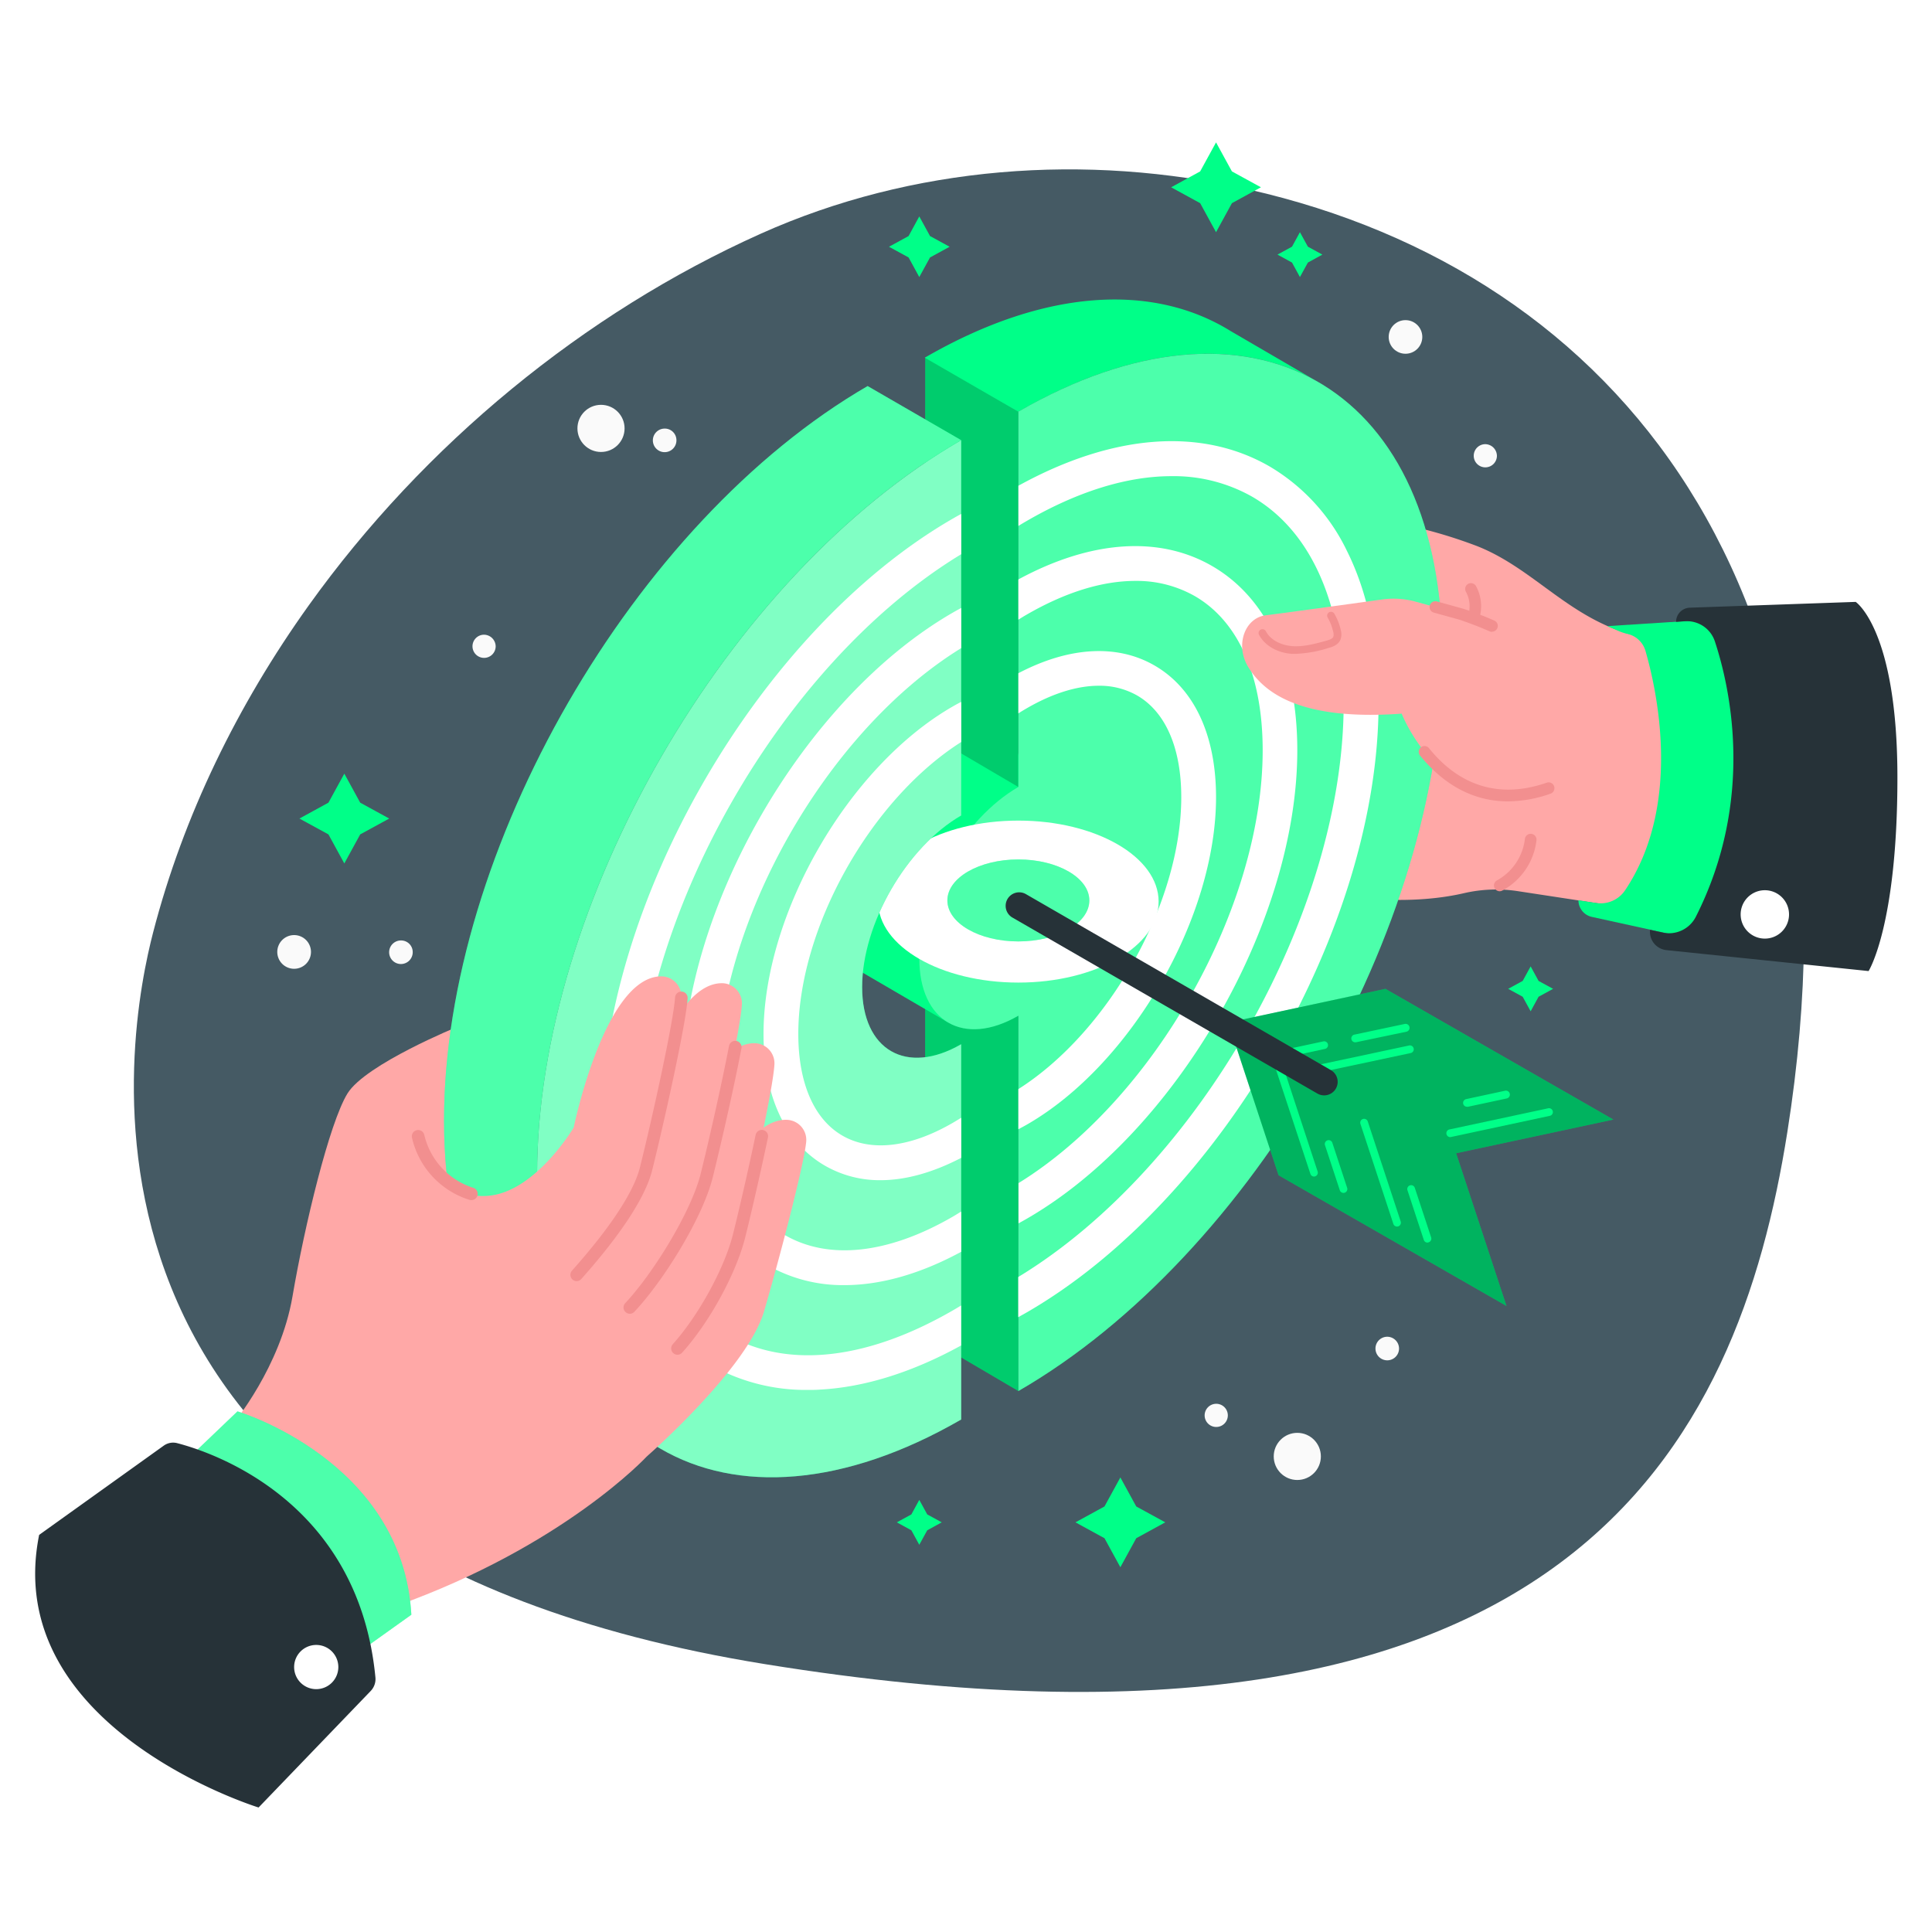 <svg class="animated" id="freepik_stories-shared-goals" xmlns="http://www.w3.org/2000/svg" viewBox="0 0 500 500" version="1.1" xmlns:xlink="http://www.w3.org/1999/xlink" xmlns:svgjs="http://svgjs.com/svgjs"><style>svg#freepik_stories-shared-goals:not(.animated) .animable {opacity: 0;}svg#freepik_stories-shared-goals.animated #freepik--Background--inject-227 {animation: 3s Infinite  linear floating;animation-delay: 0s;}svg#freepik_stories-shared-goals.animated #freepik--hand-2--inject-227 {animation: 6s Infinite  linear wind;animation-delay: 0s;}svg#freepik_stories-shared-goals.animated #freepik--hand-1--inject-227 {animation: 3s Infinite  linear wind;animation-delay: 0s;}svg#freepik_stories-shared-goals.animated #freepik--Sparkles--inject-227 {animation: 3s Infinite  linear floating;animation-delay: 0s;}svg#freepik_stories-shared-goals.animated #freepik--Arrow--inject-227 {animation: 6s Infinite  linear wind;animation-delay: 0s;}            @keyframes floating {                0% {                    opacity: 1;                    transform: translateY(0px);                }                50% {                    transform: translateY(-10px);                }                100% {                    opacity: 1;                    transform: translateY(0px);                }            }                    @keyframes wind {                0% {                    transform: rotate( 0deg );                }                25% {                    transform: rotate( 1deg );                }                75% {                    transform: rotate( -1deg );                }            }        </style><g id="freepik--Background--inject-227" class="animable" style="transform-origin: 250.767px 240.854px;"><path d="M79.9,156.68c-18.45,25.78-32.46,54.47-40.28,84.66C33.55,264.77,5.32,399.53,198,430.68,406.44,464.38,449.87,373.14,462.56,293,484.88,152.13,418.38,70.64,323.31,49.07,281,39.48,236,42.94,196.89,60.48,151.14,81,109.71,115.05,79.9,156.68Z" style="fill: rgb(69, 90, 100); transform-origin: 250.767px 240.854px;" id="el475rf0i1zrx" class="animable"></path></g><g id="freepik--hand-2--inject-227" class="animable" style="transform-origin: 352.355px 218.757px;"><path d="M351.86,133.9a126.63,126.63,0,0,1,30.41,7.43c15.21,6,24.31,19.55,42.45,23.54,0,0,22.73,28,0,70.63l-31.78-4.85a37.06,37.06,0,0,0-14,.49c-6.26,1.46-17.54,2.92-33.23.37Z" style="fill: rgb(255, 168, 167); transform-origin: 390.266px 184.7px;" id="elbz9x8xdjdon" class="animable"></path><polygon points="239.45 248.83 263.55 262.87 263.55 360 239.34 345.78 239.45 248.83" style="fill: #00FF88; transform-origin: 251.445px 304.415px;" id="elljcnim9io78" class="animable"></polygon><g id="elvtfrr77t2r"><polygon points="239.45 248.83 263.55 262.87 263.55 360 239.34 345.78 239.45 248.83" style="opacity: 0.2; transform-origin: 251.445px 304.415px;" class="animable" id="elmpsrk4vj99"></polygon></g><path d="M245.26,264.56l9-30c6.5-9.13,10.73-20.36,10.73-30.3,0-16.37-11.49-23-25.66-14.82s-25.67,28.09-25.67,44.46c0,8.05,2.78,13.74,7.29,16.48h0l.41.24Z" style="fill: #00FF88; transform-origin: 239.325px 225.248px;" id="elst045s2q7e" class="animable"></path><polygon points="239.45 92.5 263.55 106.54 263.55 203.68 239.34 189.45 239.45 92.5" style="fill: #00FF88; transform-origin: 251.445px 148.09px;" id="el4xflkimp623" class="animable"></polygon><g id="elr7brqvg4cap"><polygon points="239.45 92.5 263.55 106.54 263.55 203.68 239.34 189.45 239.45 92.5" style="opacity: 0.2; transform-origin: 251.445px 148.09px;" class="animable" id="ele0y7pbfg84k"></polygon></g><path d="M342.36,99.58l-.37-.22.36.22Z" style="fill: rgb(255, 168, 167); transform-origin: 342.175px 99.47px;" id="el0jw9gix6mbsq" class="animable"></path><path d="M340.56,98.53,318.51,85.69h0c-20-12.41-48-11.12-79.06,6.81a.41.41,0,0,0-.11.07l24.21,14C293.56,89.22,320.75,87.43,340.56,98.53Z" style="fill: #00FF88; transform-origin: 289.95px 92.042px;" id="el63mp812t7fc" class="animable"></path><path d="M340.56,98.53l1.43.83Z" style="fill: rgb(255, 168, 167); transform-origin: 341.275px 98.945px;" id="elcv1ljac018q" class="animable"></path><path d="M342.35,99.58l-.36-.22-1.43-.83c-19.81-11.1-47-9.31-77,8v97.13c-14.16,8.18-25.64,28.06-25.64,44.4s11.48,23,25.64,14.8V360C324.16,325,373.3,239.9,373.3,169.91,373.3,135.62,361.5,111.33,342.35,99.58Z" style="fill: #00FF88; transform-origin: 305.61px 225.779px;" id="elul8t1wqlz6b" class="animable"></path><g id="eltary272y0r"><path d="M342.35,99.58l-.36-.22-1.43-.83c-19.81-11.1-47-9.31-77,8v97.13c-14.16,8.18-25.64,28.06-25.64,44.4s11.48,23,25.64,14.8V360C324.16,325,373.3,239.9,373.3,169.91,373.3,135.62,361.5,111.33,342.35,99.58Z" style="fill: rgb(255, 255, 255); opacity: 0.3; transform-origin: 305.61px 225.779px;" class="animable" id="elbbj60l5k74q"></path></g><path d="M348.56,142.52a50.94,50.94,0,0,0-20-21.81c-17.66-10.19-40.66-8.42-65,5v10.4c.74-.46,1.49-.9,2.25-1.34,13.28-7.67,26-11.54,37.35-11.54A41.22,41.22,0,0,1,324,128.51c14.45,8.34,22.77,25.75,23.65,49.28q.09,2.1.09,4.26c0,54.19-37.58,120.13-84.22,148.44v10.39l2.25-1.26c50.16-29,91-99.65,91-157.57C356.77,166.62,353.94,153.25,348.56,142.52Z" style="fill: rgb(255, 255, 255); transform-origin: 310.145px 227.527px;" id="el1p1z90frvdz" class="animable"></path><path d="M335.74,194.19c0-22.55-7.84-39.5-22.08-47.72-13.69-7.9-31.41-6.65-50.11,3.49v10.41c.74-.46,1.49-.93,2.25-1.36,10-5.76,19.49-8.67,28-8.67a30.41,30.41,0,0,1,15.4,3.92c11.34,6.55,17.58,20.73,17.58,39.93,0,40.8-28.15,90.37-63.19,112v10.41q1.11-.6,2.25-1.26C304.36,293.07,335.74,238.72,335.74,194.19Z" style="fill: rgb(255, 255, 255); transform-origin: 299.645px 228.967px;" id="el6t4ypjlv6l7" class="animable"></path><path d="M314.71,206.33c0-16.07-5.65-28.18-15.92-34.1-9.71-5.61-22.15-4.86-35.24,2v10.39c.74-.47,1.49-.93,2.25-1.36,6.65-3.84,13-5.79,18.57-5.79a19.59,19.59,0,0,1,9.92,2.52c7.36,4.25,11.42,13.6,11.42,26.31,0,27.41-18.72,60.67-42.16,75.56v10.38c.74-.39,1.49-.78,2.25-1.22C292.77,275.48,314.71,237.47,314.71,206.33Z" style="fill: rgb(255, 255, 255); transform-origin: 289.13px 230.368px;" id="elitlqm8tooe9" class="animable"></path><g id="elg12fgw6xfdv"><ellipse cx="263.55" cy="233.33" rx="36.3" ry="20.96" style="fill: rgb(255, 255, 255); transform-origin: 263.55px 233.33px; transform: rotate(-60deg);" class="animable" id="elsv6x7rjs7f9"></ellipse></g><g id="elvpegu3pi24j"><ellipse cx="263.55" cy="233.03" rx="18.37" ry="10.61" style="fill: #00FF88; transform-origin: 263.55px 233.03px; transform: rotate(-60deg);" class="animable" id="elpprzvah4rkd"></ellipse></g><g id="elrc3rk3px4t"><ellipse cx="263.55" cy="233.03" rx="18.37" ry="10.61" style="fill: rgb(255, 255, 255); opacity: 0.3; transform-origin: 263.55px 233.03px; transform: rotate(-60deg);" class="animable" id="eln9q73rfgjke"></ellipse></g><path d="M378.25,159l-11.85-3.28a21.6,21.6,0,0,0-8.69-.58c-8.35,1.16-26,3.6-30.14,4.1-5.4.66-8.11,7.79-4.36,13.66s12.53,13.75,39.55,11.79c0,0,13.27,34.48,46.31,15.41C418.83,194.49,412,170,378.25,159Z" style="fill: rgb(255, 168, 167); transform-origin: 367.308px 180.394px;" id="el3gxs9tk0kqa" class="animable"></path><path d="M386.13,163.53a1.49,1.49,0,0,1-.61-.13c-2.44-1.08-5-2.07-7.74-3l-6.67-1.85a1.5,1.5,0,1,1,.8-2.89l6.74,1.87a84.07,84.07,0,0,1,8.09,3.08,1.5,1.5,0,0,1-.61,2.87Z" style="fill: rgb(242, 143, 143); transform-origin: 378.798px 159.562px;" id="el2axizbvapaq" class="animable"></path><path d="M390.25,207.39c-10.62,0-18-6-22.76-11.88a1.51,1.51,0,0,1,.23-2.11,1.5,1.5,0,0,1,2.11.23c5.6,7,15.42,14.16,30.45,8.93a1.5,1.5,0,1,1,1,2.84A33.44,33.44,0,0,1,390.25,207.39Z" style="fill: rgb(242, 143, 143); transform-origin: 384.724px 200.229px;" id="elvrx12u91x9p" class="animable"></path><path d="M425.84,168.42c2.93,10.13,9.59,39.86-5.28,62a7.61,7.61,0,0,1-7.49,3.27L408.5,233h0a4.4,4.4,0,0,0,3.46,4.29L459,247.6V159.28l-43,2.76,2.75,1.2a13.66,13.66,0,0,0,2.41.81h0A6.3,6.3,0,0,1,425.84,168.42Z" style="fill: #00FF88; transform-origin: 433.75px 203.44px;" id="el4zae1arqjd6" class="animable"></path><path d="M443.81,166c3.9,11.82,10.49,40.81-4.94,71.28a7.79,7.79,0,0,1-8.62,4.06l-3.22-.7h0a4.76,4.76,0,0,0,4.25,5.25l52.31,5.42s7.46-11.78,7.46-50.07-10.8-45.47-10.8-45.47l-42.94,1.5a3.66,3.66,0,0,0-3.54,3.66h0l2.31-.15A7.61,7.61,0,0,1,443.81,166Z" style="fill: rgb(38, 50, 56); transform-origin: 459.026px 203.54px;" id="el36lp30mfs55" class="animable"></path><path d="M463,236.64a6.26,6.26,0,1,1-6.26-6.25A6.26,6.26,0,0,1,463,236.64Z" style="fill: rgb(255, 255, 255); transform-origin: 456.74px 236.65px;" id="elev0i481iw18" class="animable"></path><path d="M381.56,160.63a1.61,1.61,0,0,1-.37,0,1.52,1.52,0,0,1-1.09-1.83,7.86,7.86,0,0,0-.74-5.68,1.5,1.5,0,0,1,2.62-1.46,10.87,10.87,0,0,1,1,7.88A1.49,1.49,0,0,1,381.56,160.63Z" style="fill: rgb(242, 143, 143); transform-origin: 381.249px 155.779px;" id="elcavulwzxub" class="animable"></path><path d="M388.12,230.66a1.5,1.5,0,0,1-.7-2.82,14.14,14.14,0,0,0,7.22-10.7,1.5,1.5,0,1,1,3,.31,17,17,0,0,1-8.79,13A1.51,1.51,0,0,1,388.12,230.66Z" style="fill: rgb(242, 143, 143); transform-origin: 392.14px 223.224px;" id="eldcjk3k87fjo" class="animable"></path><path d="M335.38,169.21c-.36,0-.73,0-1.09,0-3.76-.27-7-2.16-8.46-4.93a1,1,0,0,1,1.77-.93c1.36,2.59,4.42,3.69,6.84,3.87,2.92.21,5.87-.6,8.72-1.38.85-.23,1.66-.52,1.89-1a2.32,2.32,0,0,0,0-1.25,12.75,12.75,0,0,0-1.43-3.72,1,1,0,1,1,1.73-1A14.36,14.36,0,0,1,347,163.1a4,4,0,0,1-.09,2.45c-.64,1.48-2.31,1.94-3.21,2.18A31.7,31.7,0,0,1,335.38,169.21Z" style="fill: rgb(242, 143, 143); transform-origin: 336.438px 163.772px;" id="ellyu3p1w4l5" class="animable"></path></g><g id="freepik--hand-1--inject-227" class="animable" style="transform-origin: 128.93px 283.845px;"><path d="M118.71,265.59S94.6,275.39,89.92,283s-11.1,34.19-14.22,52.5-15.36,32.94-15.36,32.94l18.9,18.32L124.4,297.3Z" style="fill: rgb(255, 168, 167); transform-origin: 92.37px 326.175px;" id="elhaynqoiqfco" class="animable"></path><path d="M139,304c0-70,49.14-155.1,109.75-190.09l-24.21-14C164,135,114.91,220,114.91,290c0,36.47,13.35,61.63,34.71,72.42h0L171,374.94h0C151.21,363.42,139,338.88,139,304Z" style="fill: #00FF88; transform-origin: 181.83px 237.425px;" id="el6gen9vai1qg" class="animable"></path><g id="el0i3x4xmtinh"><path d="M139,304c0-70,49.14-155.1,109.75-190.09l-24.21-14C164,135,114.91,220,114.91,290c0,36.47,13.35,61.63,34.71,72.42h0L171,374.94h0C151.21,363.42,139,338.88,139,304Z" style="fill: rgb(255, 255, 255); opacity: 0.3; transform-origin: 181.83px 237.425px;" class="animable" id="elsbytaad2czn"></path></g><path d="M139,304c0,34.87,12.2,59.41,31.94,70.93s47.4,10,77.81-7.56V270.24c-14.15,8.18-25.63,1.55-25.63-14.79s11.48-36.23,25.63-44.4V113.92C188.15,148.91,139,234,139,304Z" style="fill: #00FF88; transform-origin: 193.875px 248.121px;" id="elff9oazep3oe" class="animable"></path><path d="M248.76,143.43V133q-1.12.61-2.25,1.26c-50.16,29-91,99.65-91,157.57,0,29,10,50.82,28.24,61.34a50.06,50.06,0,0,0,25.35,6.54c1.05,0,2.11,0,3.18-.09,11.41-.61,23.75-4.42,36.45-11.41V337.86c-.74.46-1.49.9-2.25,1.34q-2.1,1.21-4.2,2.3c-20.64,10.78-39.7,12.19-54,3.91-15.31-8.84-23.74-27.85-23.74-53.54C164.54,237.68,202.12,171.74,248.76,143.43Z" style="fill: rgb(255, 255, 255); transform-origin: 202.135px 246.357px;" id="elboxtqwaaij9" class="animable"></path><path d="M246.51,314.91c-16.63,9.61-32,11.29-43.36,4.74s-17.58-20.72-17.58-39.92c0-40.8,28.15-90.37,63.19-112V157.33c-.75.41-1.5.82-2.25,1.26C208,180.85,176.57,235.2,176.57,279.73c0,22.55,7.84,39.5,22.08,47.72a39.24,39.24,0,0,0,19.87,5.14c9.4,0,19.66-2.89,30.24-8.63V313.55C248,314,247.27,314.48,246.51,314.91Z" style="fill: rgb(255, 255, 255); transform-origin: 212.665px 244.961px;" id="el50f5ckaak6w" class="animable"></path><path d="M246.51,290.63c-11,6.36-21.13,7.52-28.49,3.27s-11.42-13.6-11.42-26.31c0-27.41,18.71-60.67,42.16-75.56V181.64c-.75.39-1.49.79-2.25,1.23-27,15.57-48.91,53.57-48.91,84.72,0,16.06,5.65,28.18,15.92,34.1a28.34,28.34,0,0,0,14.39,3.74c6.51,0,13.58-2,20.85-5.78V289.27C248,289.74,247.27,290.19,246.51,290.63Z" style="fill: rgb(255, 255, 255); transform-origin: 223.18px 243.536px;" id="eldctp9sgrvi" class="animable"></path><g id="elahm9ti5aaqa"><path d="M139,304c0,34.87,12.2,59.41,31.94,70.93s47.4,10,77.81-7.56V270.24c-14.15,8.18-25.63,1.55-25.63-14.79s11.48-36.23,25.63-44.4V113.92C188.15,148.91,139,234,139,304Z" style="fill: rgb(255, 255, 255); opacity: 0.5; transform-origin: 193.875px 248.121px;" class="animable" id="elder53ffni7n"></path></g><path d="M159.66,344.3c10.93-2.67,19.78-16.3,19.78-16.3s9.59-38.75,24.25-38.19a5.21,5.21,0,0,1,4.95,5.73c-.63,6.35-7.34,31.68-10.91,43.86-4.34,14.83-30.33,37.52-30.33,37.52S148.74,347,159.66,344.3Z" style="fill: rgb(255, 168, 167); transform-origin: 182.449px 333.362px;" id="elmiz8ddfgok" class="animable"></path><path d="M153.45,326.2c10.82-3.11,19.11-17.09,19.11-17.09s8-39.1,22.68-39.13a5.21,5.21,0,0,1,5.18,5.51c-.37,6.38-6,31.95-9.13,44.27-3.74,15-28.78,38.72-28.78,38.72S142.64,329.32,153.45,326.2Z" style="fill: rgb(255, 168, 167); transform-origin: 175.329px 314.23px;" id="elejphtvme1lm" class="animable"></path><path d="M175.33,350.6a1.63,1.63,0,0,1-1.21-2.72c6.69-7.46,13.4-19.71,15.59-28.51,1.46-5.84,3.83-16,5.84-25.63a1.63,1.63,0,1,1,3.19.67c-1.75,8.35-4.11,18.7-5.86,25.75-2.35,9.4-9.22,22-16.34,29.9A1.6,1.6,0,0,1,175.33,350.6Z" style="fill: rgb(242, 143, 143); transform-origin: 186.241px 321.51px;" id="elh6mit6lfzt" class="animable"></path><path d="M145.07,310.68c10.81-3.12,19.1-17.1,19.1-17.1s8-39.1,22.68-39.13A5.21,5.21,0,0,1,192,260c-.37,6.37-6.05,31.95-9.12,44.27-3.74,15-28.79,38.72-28.79,38.72S134.26,313.79,145.07,310.68Z" style="fill: rgb(255, 168, 167); transform-origin: 166.928px 298.72px;" id="ely3o73z9xq2" class="animable"></path><path d="M110.67,302.63s7.89,9.39,18.7,6.28,19.1-17.1,19.1-17.1,8-39.1,22.68-39.13a5.21,5.21,0,0,1,5.18,5.52c-.37,6.37-6.05,31.95-9.12,44.27-3.74,15-28.79,38.72-28.79,38.72l-34.66-20.93Z" style="fill: rgb(255, 168, 167); transform-origin: 140.05px 296.935px;" id="elydv94gshcok" class="animable"></path><path d="M167.4,376.92s-21.43,23.19-65,38.75l-23.15-29L103.76,317l39.35,5S179,341.2,167.4,376.92Z" style="fill: rgb(255, 168, 167); transform-origin: 124.479px 366.335px;" id="elshj206p51u" class="animable"></path><path d="M149.25,331.55a1.61,1.61,0,0,1-1.09-.41,1.63,1.63,0,0,1-.13-2.3c9.92-11.12,16-20.37,17.6-26.77,3.38-13.57,8.73-38,9.08-44a1.63,1.63,0,0,1,3.25.19c-.39,6.69-6.18,32.57-9.17,44.57-2.18,8.73-11.17,20.12-18.33,28.15A1.62,1.62,0,0,1,149.25,331.55Z" style="fill: rgb(242, 143, 143); transform-origin: 162.788px 294.085px;" id="el08bttnqii1p6" class="animable"></path><path d="M163,340a1.6,1.6,0,0,1-1.12-.45,1.62,1.62,0,0,1-.07-2.3c7.18-7.63,17-23.52,19.5-33.38,2.06-8.27,5.34-22.71,7.36-33.17a1.63,1.63,0,1,1,3.21.61c-2,10.52-5.34,25-7.41,33.35-2.65,10.63-12.82,26.89-20.29,34.82A1.63,1.63,0,0,1,163,340Z" style="fill: rgb(242, 143, 143); transform-origin: 176.637px 304.686px;" id="el3zgmvcnoguu" class="animable"></path><path d="M45.76,380.26l15.7-15s42.74,12.7,45,52.63L92.58,427.8Z" style="fill: #00FF88; transform-origin: 76.11px 396.53px;" id="elnkcum2ipgd" class="animable"></path><g id="elsg2o7ge8j3h"><path d="M45.76,380.26l15.7-15s42.74,12.7,45,52.63L92.58,427.8Z" style="fill: rgb(255, 255, 255); opacity: 0.3; transform-origin: 76.11px 396.53px;" class="animable" id="el446lb8tyl4n"></path></g><path d="M45.87,373.49c9.07,2.36,46.9,14.93,51.29,60.64a4.44,4.44,0,0,1-1.24,3.51l-29,30.14S.08,447.21,10.13,397.23l32.24-23.09A4.16,4.16,0,0,1,45.87,373.49Z" style="fill: rgb(38, 50, 56); transform-origin: 53.14px 420.566px;" id="ellc48dhu6nol" class="animable"></path><path d="M87.56,431.43a5.72,5.72,0,1,1-5.72-5.72A5.72,5.72,0,0,1,87.56,431.43Z" style="fill: rgb(255, 255, 255); transform-origin: 81.84px 431.43px;" id="el2idecxe9yf1" class="animable"></path><path d="M122,310.59a1.84,1.84,0,0,1-.47-.06,21.94,21.94,0,0,1-14.91-16.1,1.63,1.63,0,0,1,3.19-.7,18.85,18.85,0,0,0,12.66,13.67,1.63,1.63,0,0,1-.47,3.19Z" style="fill: rgb(242, 143, 143); transform-origin: 115.105px 301.519px;" id="elkooqqwkv77j" class="animable"></path></g><g id="freepik--Sparkles--inject-227" class="animable" style="transform-origin: 236.85px 221.225px;"><circle cx="155.54" cy="110.87" r="6.1" style="fill: rgb(250, 250, 250); transform-origin: 155.54px 110.87px;" id="elaa9fky0irns" class="animable"></circle><circle cx="335.74" cy="376.92" r="6.1" style="fill: rgb(250, 250, 250); transform-origin: 335.74px 376.92px;" id="el8cswo23spe8" class="animable"></circle><path d="M80.48,246.39A4.36,4.36,0,1,1,76.13,242,4.36,4.36,0,0,1,80.48,246.39Z" style="fill: rgb(250, 250, 250); transform-origin: 76.12px 246.36px;" id="el7rd4t5e2ymm" class="animable"></path><circle cx="363.74" cy="87.2" r="4.35" style="fill: rgb(250, 250, 250); transform-origin: 363.74px 87.2px;" id="el93gcb484uw" class="animable"></circle><path d="M128.28,167.31a3,3,0,1,1-3-3.05A3.06,3.06,0,0,1,128.28,167.31Z" style="fill: rgb(250, 250, 250); transform-origin: 125.28px 167.26px;" id="elhaqyhz9y7w" class="animable"></path><path d="M317.76,366.35a3,3,0,1,1-3.05-3.05A3,3,0,0,1,317.76,366.35Z" style="fill: rgb(250, 250, 250); transform-origin: 314.76px 366.3px;" id="el7g8rb6t2bwe" class="animable"></path><path d="M175.06,113.92a3.05,3.05,0,1,1-3.05-3A3,3,0,0,1,175.06,113.92Z" style="fill: rgb(250, 250, 250); transform-origin: 172.01px 113.97px;" id="elcofqlr4skdn" class="animable"></path><path d="M362.07,349a3.05,3.05,0,1,1-3.05-3.05A3.06,3.06,0,0,1,362.07,349Z" style="fill: rgb(250, 250, 250); transform-origin: 359.02px 349px;" id="eliwwi9z01ll" class="animable"></path><path d="M106.81,246.39a3.05,3.05,0,1,1-3-3A3,3,0,0,1,106.81,246.39Z" style="fill: rgb(250, 250, 250); transform-origin: 103.76px 246.44px;" id="elv05gb6cazn" class="animable"></path><path d="M387.4,118a3,3,0,1,1-3-3.05A3.06,3.06,0,0,1,387.4,118Z" style="fill: rgb(250, 250, 250); transform-origin: 384.4px 117.95px;" id="el7ox9h0g6hop" class="animable"></path><polygon points="93.22 207.73 100.73 211.84 93.22 215.94 89.11 223.46 85 215.94 77.49 211.84 85 207.73 89.11 200.22 93.22 207.73" style="fill: #00FF88; transform-origin: 89.11px 211.84px;" id="eljwmxt59nt8" class="animable"></polygon><polygon points="294.06 389.87 301.57 393.98 294.06 398.09 289.95 405.6 285.84 398.09 278.33 393.98 285.84 389.87 289.95 382.36 294.06 389.87" style="fill: #00FF88; transform-origin: 289.95px 393.98px;" id="elx9rzhrtl6gc" class="animable"></polygon><polygon points="318.82 44.36 326.33 48.47 318.82 52.58 314.71 60.09 310.6 52.58 303.09 48.47 310.6 44.36 314.71 36.85 318.82 44.36" style="fill: #00FF88; transform-origin: 314.71px 48.47px;" id="elhoe7ux6xwl" class="animable"></polygon><polygon points="338.48 63.84 342.23 65.89 338.48 67.95 336.42 71.7 334.37 67.95 330.61 65.89 334.37 63.84 336.42 60.09 338.48 63.84" style="fill: #00FF88; transform-origin: 336.42px 65.895px;" id="el04l3f0vnuyto" class="animable"></polygon><polygon points="240.69 61.09 245.76 63.86 240.69 66.63 237.91 71.7 235.14 66.63 230.07 63.86 235.14 61.09 237.91 56.01 240.69 61.09" style="fill: #00FF88; transform-origin: 237.915px 63.855px;" id="elb20t1hav9c" class="animable"></polygon><polygon points="239.97 391.93 243.72 393.98 239.97 396.04 237.91 399.79 235.86 396.04 232.1 393.98 235.86 391.93 237.91 388.17 239.97 391.93" style="fill: #00FF88; transform-origin: 237.91px 393.98px;" id="ely31zyvndy3f" class="animable"></polygon><polygon points="398.18 253.86 401.94 255.91 398.18 257.96 396.13 261.72 394.07 257.96 390.32 255.91 394.07 253.86 396.13 250.1 398.18 253.86" style="fill: #00FF88; transform-origin: 396.13px 255.91px;" id="el1zhug3eeldr" class="animable"></polygon></g><g id="freepik--Arrow--inject-227" class="animable" style="transform-origin: 338.9px 284.46px;"><polygon points="417.54 289.74 358.55 255.91 317.86 264.64 330.89 304.16 389.88 337.99 376.85 298.46 417.54 289.74" style="fill: #00FF88; transform-origin: 367.7px 296.95px;" id="eletoblsfuc45" class="animable"></polygon><g id="elc21yic317qd"><polygon points="417.54 289.74 358.55 255.91 317.86 264.64 330.89 304.16 389.88 337.99 376.85 298.46 417.54 289.74" style="opacity: 0.3; transform-origin: 367.7px 296.95px;" class="animable" id="elb2pnmb3qhdj"></polygon></g><path d="M340.08,304.49a1,1,0,0,1-.95-.69l-10.34-31.35,13.69-2.94a1,1,0,0,1,1.19.77,1,1,0,0,1-.77,1.18l-11.51,2.47L341,303.18a1,1,0,0,1-.64,1.26A1.18,1.18,0,0,1,340.08,304.49Z" style="fill: #00FF88; transform-origin: 336.24px 286.989px;" id="ela40q70m97oc" class="animable"></path><path d="M350.83,269.74a1,1,0,0,1-.21-2L363.53,265A1,1,0,1,1,364,267L351,269.72Z" style="fill: #00FF88; transform-origin: 357.257px 267.359px;" id="elrsao4osfzjd" class="animable"></path><path d="M341.49,277.56a1,1,0,0,1-.21-2l23.46-5a1,1,0,0,1,.42,1.95l-23.46,5A.76.76,0,0,1,341.49,277.56Z" style="fill: #00FF88; transform-origin: 353.129px 274.058px;" id="elfwiyo2pvm2v" class="animable"></path><path d="M347.69,308.72a1,1,0,0,1-.95-.69l-3.83-11.64a1,1,0,0,1,.63-1.27,1,1,0,0,1,1.27.64l3.83,11.65a1,1,0,0,1-.63,1.26A1.19,1.19,0,0,1,347.69,308.72Z" style="fill: #00FF88; transform-origin: 345.774px 301.894px;" id="el9q4jdlw7l6b" class="animable"></path><path d="M379.67,286.42a1,1,0,0,1-1-.79,1,1,0,0,1,.76-1.18l10.09-2.17a1,1,0,0,1,.42,2l-10.09,2.16A.75.75,0,0,1,379.67,286.42Z" style="fill: #00FF88; transform-origin: 384.7px 284.349px;" id="elbeuaf120ptr" class="animable"></path><path d="M361.55,317.43a1,1,0,0,1-.95-.69l-8.52-25.87a1,1,0,0,1,.63-1.27,1,1,0,0,1,1.27.64l8.52,25.87a1,1,0,0,1-.64,1.27A1.12,1.12,0,0,1,361.55,317.43Z" style="fill: #00FF88; transform-origin: 357.289px 303.489px;" id="elhzdv6ojzfzd" class="animable"></path><path d="M375.43,294.28a1,1,0,0,1-.21-2l25.38-5.44a1,1,0,1,1,.42,1.95l-25.38,5.44Z" style="fill: #00FF88; transform-origin: 388.103px 290.542px;" id="elqs0muf2lxps" class="animable"></path><path d="M369.43,321.58a1,1,0,0,1-.95-.69L364.24,308a1,1,0,0,1,1.9-.62l4.24,12.86a1,1,0,0,1-.64,1.26A1.12,1.12,0,0,1,369.43,321.58Z" style="fill: #00FF88; transform-origin: 367.315px 314.153px;" id="elwaidwijvu6f" class="animable"></path><path d="M342.69,283.48a3.46,3.46,0,0,1-1.75-.47l-79-45.59a3.5,3.5,0,0,1,3.5-6.06l79,45.59a3.5,3.5,0,0,1-1.75,6.53Z" style="fill: rgb(38, 50, 56); transform-origin: 303.224px 257.205px;" id="elzxudz6bnunn" class="animable"></path></g><defs>     <filter id="active" height="200%">         <feMorphology in="SourceAlpha" result="DILATED" operator="dilate" radius="2"></feMorphology>                <feFlood flood-color="#32DFEC" flood-opacity="1" result="PINK"></feFlood>        <feComposite in="PINK" in2="DILATED" operator="in" result="OUTLINE"></feComposite>        <feMerge>            <feMergeNode in="OUTLINE"></feMergeNode>            <feMergeNode in="SourceGraphic"></feMergeNode>        </feMerge>    </filter>    <filter id="hover" height="200%">        <feMorphology in="SourceAlpha" result="DILATED" operator="dilate" radius="2"></feMorphology>                <feFlood flood-color="#ff0000" flood-opacity="0.5" result="PINK"></feFlood>        <feComposite in="PINK" in2="DILATED" operator="in" result="OUTLINE"></feComposite>        <feMerge>            <feMergeNode in="OUTLINE"></feMergeNode>            <feMergeNode in="SourceGraphic"></feMergeNode>        </feMerge>            <feColorMatrix type="matrix" values="0   0   0   0   0                0   1   0   0   0                0   0   0   0   0                0   0   0   1   0 "></feColorMatrix>    </filter></defs></svg>